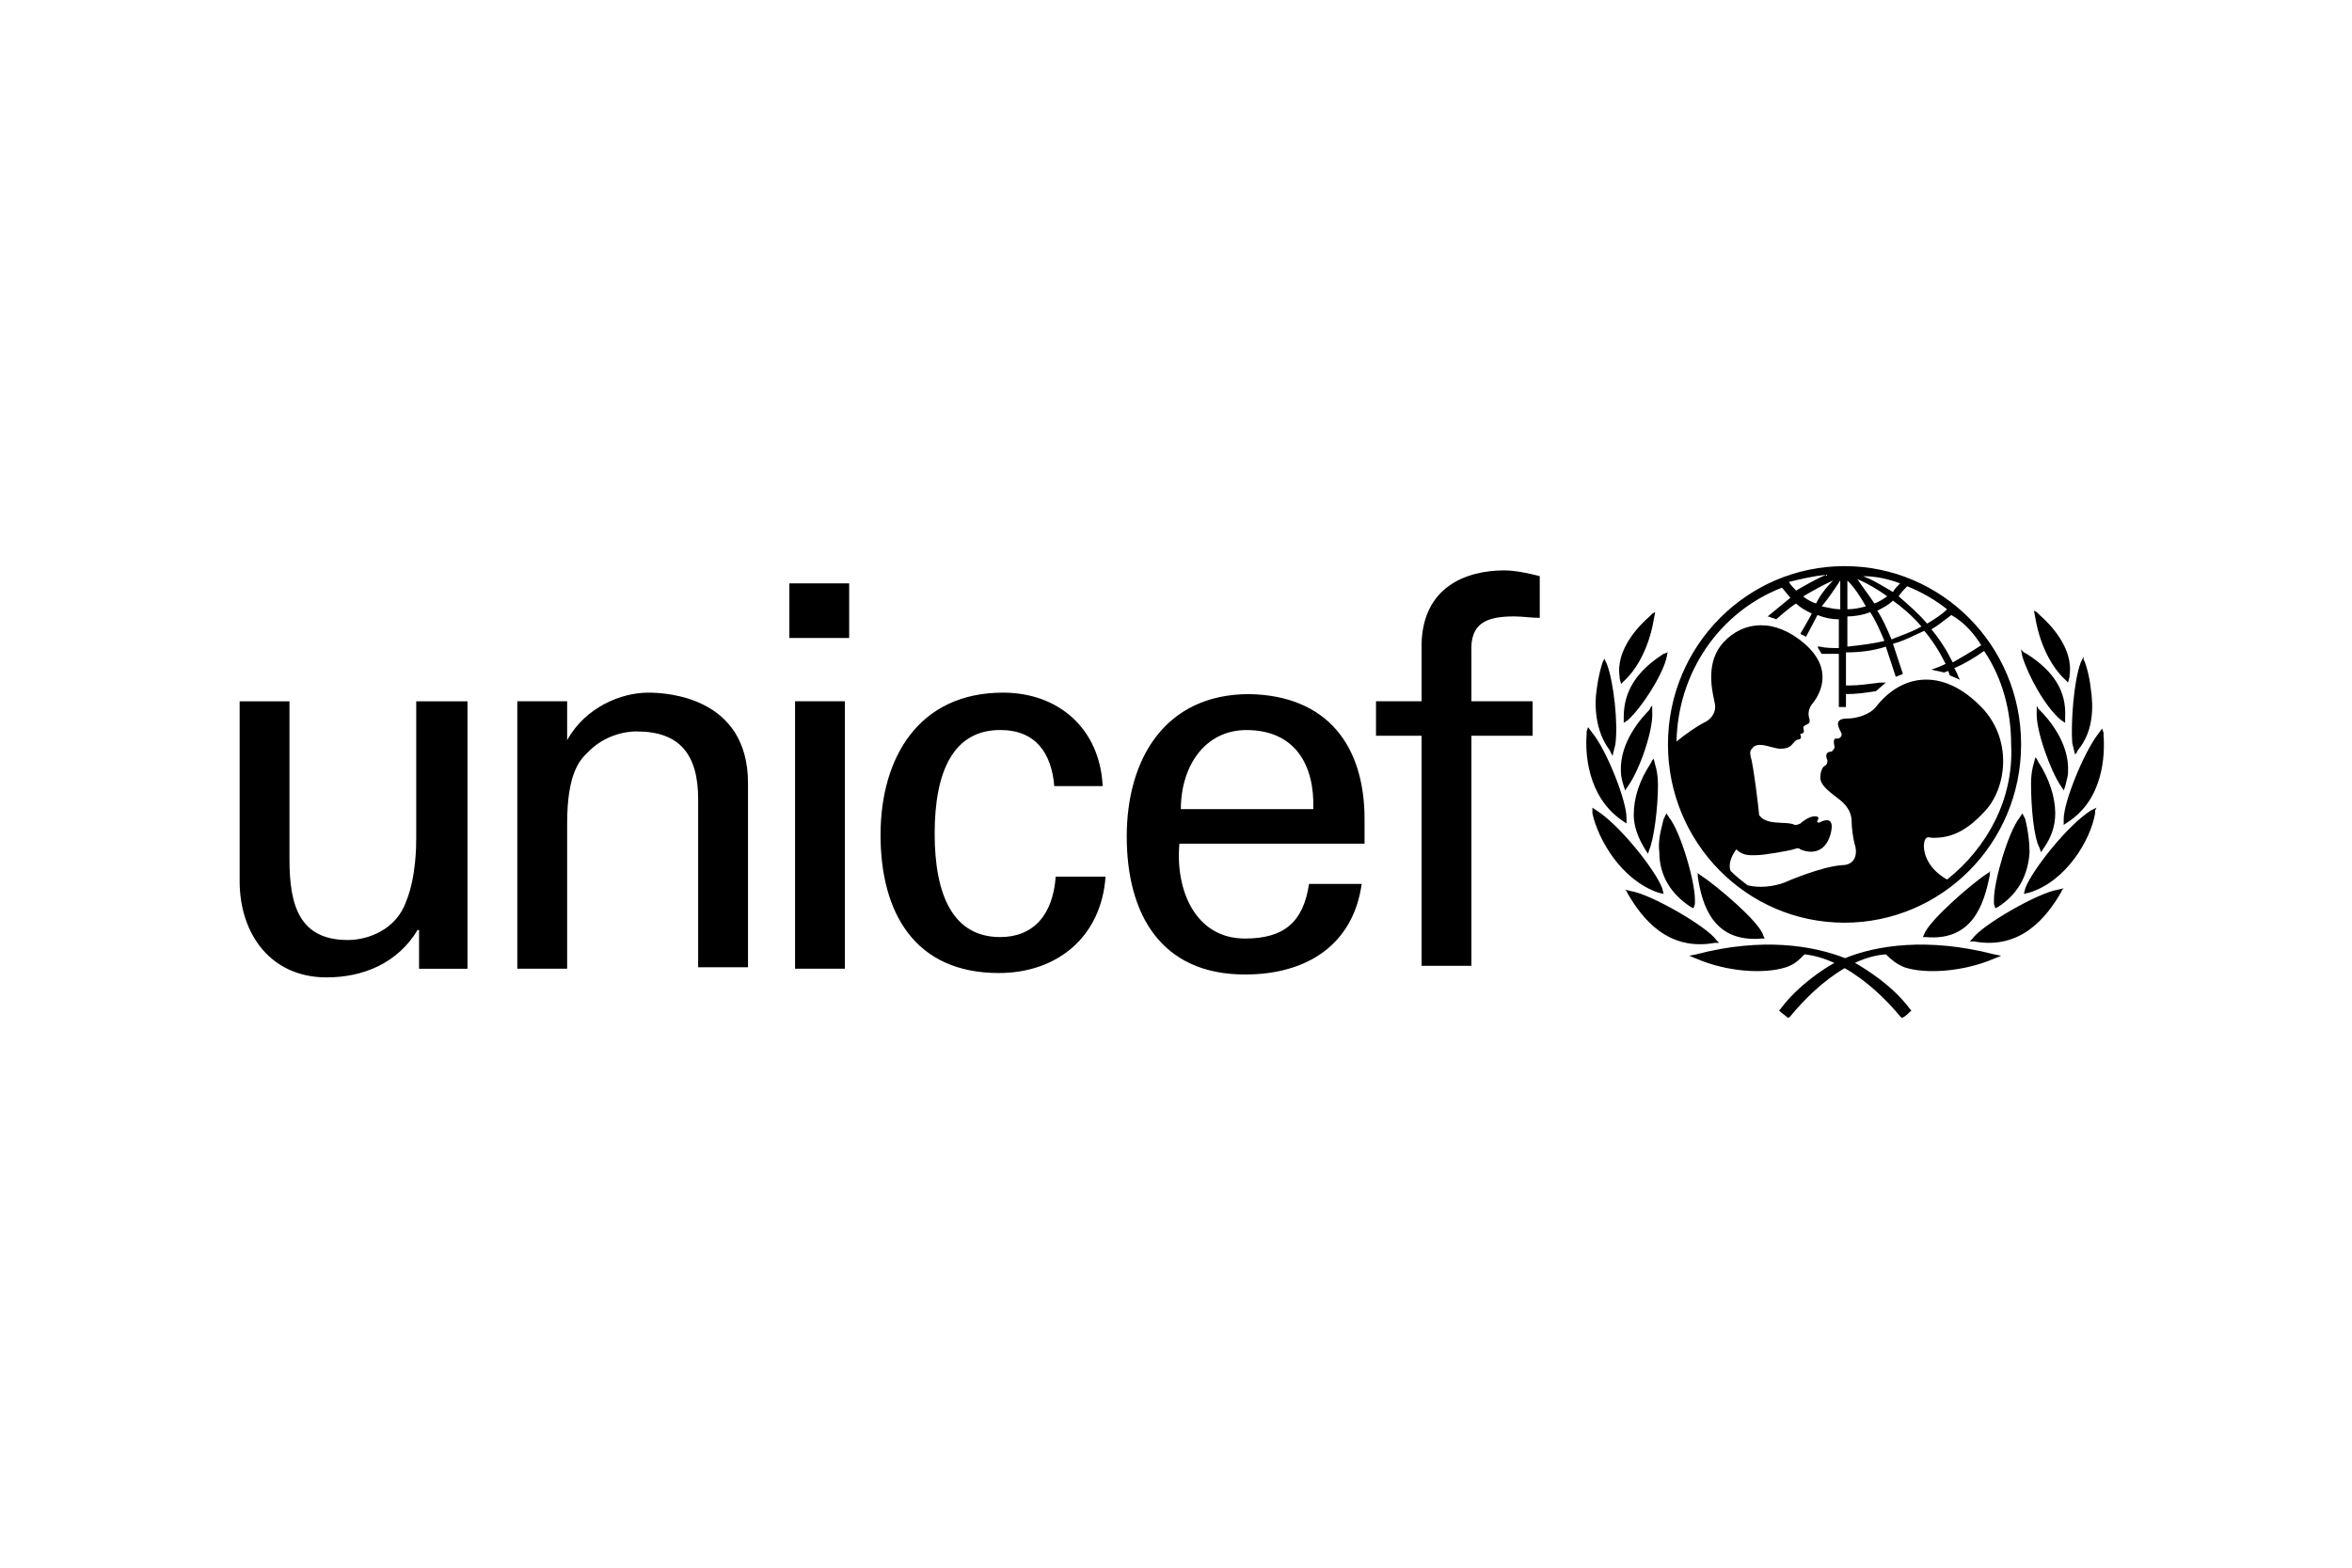 <svg width="144" height="96" viewBox="0 0 144 96" fill="none" xmlns="http://www.w3.org/2000/svg">
<path fill-rule="evenodd" clip-rule="evenodd" d="M112.931 34.667C107.002 34.667 102.12 39.51 102.12 45.585C102.12 51.573 106.915 56.503 112.931 56.503C118.859 56.503 123.741 51.661 123.741 45.585C123.741 39.51 118.859 34.667 112.931 34.667ZM121.3 39.51C120.777 39.862 120.167 40.214 119.557 40.566C119.208 39.862 118.772 39.157 118.249 38.541C118.601 38.328 118.953 38.057 119.259 37.822L119.26 37.821L119.263 37.819C119.335 37.764 119.404 37.711 119.469 37.661C120.254 38.101 120.864 38.805 121.3 39.51ZM116.767 35.9C117.639 36.252 118.423 36.692 119.208 37.309C118.859 37.661 118.423 37.925 117.987 38.189C117.464 37.573 116.854 37.044 116.244 36.516C116.418 36.252 116.592 36.076 116.767 35.9ZM117.639 38.365C117.232 38.6 116.825 38.756 116.418 38.913C116.215 38.991 116.011 39.069 115.808 39.157C115.546 38.541 115.285 37.925 114.936 37.397C115.285 37.22 115.633 37.044 115.895 36.78C116.505 37.22 117.115 37.749 117.639 38.365ZM115.514 36.028L115.514 36.028C115.054 35.754 114.613 35.491 114.064 35.283C114.849 35.283 115.633 35.459 116.331 35.724C116.156 35.9 115.982 36.076 115.895 36.252C115.765 36.177 115.639 36.102 115.514 36.028ZM115.546 36.516L115.546 36.516C115.285 36.692 115.023 36.868 114.761 36.956C114.587 36.692 114.413 36.45 114.239 36.208L114.238 36.208L114.238 36.208C114.064 35.966 113.89 35.724 113.715 35.459C114.326 35.724 114.936 36.076 115.546 36.516ZM113.105 35.547C113.541 35.988 113.89 36.516 114.238 37.132C113.89 37.22 113.541 37.309 113.105 37.309V35.547ZM113.105 37.749C113.541 37.749 114.064 37.661 114.5 37.485C114.849 38.013 115.11 38.629 115.372 39.246C114.674 39.422 113.89 39.51 113.105 39.598V37.749ZM112.669 35.547V37.309C112.38 37.309 112.091 37.248 111.753 37.177C111.683 37.163 111.61 37.148 111.536 37.132C111.972 36.604 112.32 36.076 112.669 35.547ZM111.187 36.956C110.925 36.868 110.577 36.692 110.402 36.516C111.013 36.164 111.623 35.812 112.233 35.547C111.797 35.988 111.448 36.428 111.187 36.956ZM111.797 35.195C111.187 35.459 110.577 35.812 109.966 36.164C109.792 35.988 109.618 35.812 109.53 35.636C110.228 35.459 111.013 35.283 111.797 35.195ZM119.208 53.862C117.813 53.069 117.726 51.925 117.813 51.573C117.881 51.227 118.057 51.261 118.214 51.292C118.257 51.3 118.299 51.308 118.336 51.308C119.295 51.308 120.254 51.044 121.475 49.724C122.87 48.315 123.306 45.145 121.126 43.12C118.859 40.919 116.418 41.271 114.849 43.296C114.5 43.736 113.715 44 113.105 44C112.294 44 112.531 44.477 112.678 44.773C112.721 44.859 112.756 44.929 112.756 44.969C112.756 45.145 112.582 45.233 112.495 45.233C112.21 45.161 112.274 45.501 112.307 45.675C112.314 45.714 112.32 45.745 112.32 45.761C112.32 45.849 112.146 46.025 112.146 46.025C111.71 46.025 111.797 46.378 111.884 46.554C111.884 46.642 111.884 46.818 111.71 46.906C111.536 46.994 111.448 47.346 111.448 47.61C111.448 48.051 111.884 48.403 112.582 48.931C113.279 49.459 113.367 49.988 113.367 50.34C113.367 50.692 113.454 51.308 113.541 51.661C113.715 52.101 113.715 52.981 112.756 52.981C111.536 53.069 109.443 53.95 109.269 54.038C108.571 54.302 107.7 54.39 107.002 54.214L107.002 54.214C106.653 53.95 106.305 53.686 105.956 53.334C105.782 52.893 106.043 52.365 106.305 52.013C106.681 52.393 107.123 52.379 107.462 52.368C107.515 52.367 107.565 52.365 107.612 52.365C107.961 52.365 109.53 52.101 109.792 52.013C110.054 51.925 110.141 51.925 110.228 52.013C110.838 52.277 111.71 52.277 112.059 51.132C112.408 49.9 111.623 50.252 111.448 50.34C111.361 50.428 111.187 50.34 111.274 50.252C111.448 49.988 111.187 49.988 111.1 49.988C110.751 49.988 110.315 50.34 110.228 50.428C110.054 50.516 109.966 50.516 109.879 50.516C109.716 50.417 109.431 50.405 109.115 50.391C108.587 50.367 107.972 50.34 107.7 49.9C107.7 49.724 107.351 46.818 107.176 46.29C107.176 46.271 107.172 46.248 107.168 46.221L107.168 46.221C107.151 46.126 107.127 45.987 107.264 45.849C107.5 45.491 107.977 45.619 108.423 45.738C108.635 45.795 108.839 45.849 109.007 45.849C109.509 45.849 109.657 45.671 109.791 45.509L109.791 45.509C109.82 45.474 109.848 45.44 109.879 45.409C109.981 45.306 110.054 45.293 110.113 45.283C110.156 45.276 110.192 45.269 110.228 45.233C110.286 45.174 110.267 45.116 110.247 45.057C110.238 45.028 110.228 44.998 110.228 44.969C110.228 44.925 110.25 44.925 110.282 44.925C110.315 44.925 110.359 44.925 110.402 44.881C110.463 44.819 110.439 44.715 110.419 44.628C110.41 44.59 110.402 44.555 110.402 44.529C110.464 44.435 110.548 44.396 110.623 44.362C110.758 44.301 110.863 44.253 110.751 43.912C110.664 43.56 110.838 43.208 111.013 43.032C111.274 42.679 112.408 41.095 110.489 39.422C108.659 37.837 106.741 38.013 105.52 39.334C104.441 40.502 104.793 42.152 104.949 42.883L104.949 42.884C104.97 42.979 104.987 43.059 104.997 43.12C105.084 43.648 104.735 44.088 104.299 44.264C103.951 44.441 103.166 44.969 102.643 45.409C102.73 41.183 105.258 37.485 109.095 35.988C109.182 36.076 109.269 36.186 109.356 36.296L109.356 36.296C109.443 36.406 109.53 36.516 109.618 36.604C109.182 36.956 108.223 37.749 108.223 37.749C108.223 37.749 108.31 37.749 108.484 37.837C108.571 37.837 108.746 37.925 108.746 37.925C108.746 37.925 109.53 37.22 109.966 36.956C110.228 37.22 110.577 37.397 110.925 37.573C110.751 37.925 110.228 38.805 110.228 38.805C110.228 38.805 110.315 38.893 110.402 38.893C110.489 38.981 110.577 38.981 110.577 38.981C110.577 38.981 111.1 38.013 111.274 37.661C111.71 37.837 112.146 37.925 112.582 37.925V39.686C112.32 39.686 111.71 39.686 111.448 39.598H111.274L111.361 39.774C111.405 39.818 111.427 39.862 111.448 39.906C111.47 39.95 111.492 39.994 111.536 40.038H112.582V43.296H113.018V42.503C113.645 42.503 114.131 42.432 114.666 42.354L114.849 42.327L115.459 41.799H115.11L115.044 41.807L114.85 41.832L114.849 41.832C114.259 41.908 113.736 41.975 113.279 41.975H113.018V39.95C113.802 39.95 114.674 39.862 115.459 39.598L116.069 41.447L116.505 41.271L115.895 39.422C116.391 39.296 116.844 39.082 117.283 38.873L117.283 38.873L117.283 38.873C117.461 38.789 117.637 38.705 117.813 38.629C118.336 39.246 118.772 39.95 119.121 40.654C118.772 40.831 118.249 41.007 118.249 41.007C118.685 41.095 119.033 41.183 119.033 41.183C119.033 41.183 119.208 41.095 119.295 41.095C119.295 41.183 119.382 41.359 119.382 41.359L119.993 41.623L119.905 41.447C119.905 41.447 119.731 41.007 119.644 40.919C120.254 40.654 120.864 40.302 121.475 39.862C122.608 41.535 123.131 43.56 123.131 45.585C123.306 48.931 121.649 51.925 119.208 53.862ZM101.166 37.572L100.992 37.748C100.381 38.276 98.899 39.773 99.161 41.446V41.534L99.248 41.886L99.422 41.71C100.294 40.918 100.992 39.509 101.253 37.924L101.34 37.484L101.166 37.572ZM98.115 40.567L98.202 40.391V40.302L98.377 40.655C98.813 41.799 99.074 44.353 98.9 45.585L98.725 46.29L98.638 46.114L98.551 45.938C97.679 44.793 97.592 43.208 97.766 42.151C97.854 41.447 98.028 40.831 98.115 40.567ZM97.141 44.792V44.968C97.054 46.025 97.141 48.754 99.32 50.251L99.582 50.427V50.075C99.582 49.018 98.362 45.937 97.49 44.88L97.228 44.528L97.141 44.792ZM97.495 49.811V49.635V49.459L97.756 49.635C99.151 50.515 101.331 53.245 101.767 54.389L101.854 54.742L101.505 54.654C99.239 53.861 97.844 51.396 97.495 49.811ZM102.114 39.952L102.095 39.958L102.114 39.864V39.952ZM102.095 39.958L102.027 40.304C101.765 41.361 100.545 43.297 99.673 44.09L99.412 44.266V43.914C99.412 42.329 100.196 41.096 101.853 40.04L102.095 39.958ZM100.982 43.474L101.069 43.297L101.156 43.209V43.562C101.244 44.706 100.372 47.172 99.674 48.14L99.5 48.404L99.413 48.14C99.326 47.876 99.238 47.524 99.238 47.26C99.151 45.411 100.546 43.914 100.982 43.474ZM101.159 46.554L101.072 46.73C100.375 47.787 100.026 48.843 100.026 49.9C100.026 50.604 100.288 51.309 100.724 52.013L100.898 52.277L100.985 52.013C101.247 51.397 101.508 49.548 101.508 48.051C101.508 47.522 101.421 47.082 101.334 46.818L101.247 46.466L101.159 46.554ZM101.852 50.162L101.94 49.986L102.027 49.81L102.201 50.074C102.899 50.955 103.771 53.949 103.771 55.093V55.357L103.683 55.621L103.509 55.533C102.288 54.741 101.591 53.596 101.591 52.188C101.51 51.534 101.654 50.956 101.815 50.313L101.852 50.162ZM99.582 54.567L99.669 54.743C100.541 56.24 102.11 58.265 104.987 57.737H105.249L105.075 57.561C104.551 56.768 101.064 54.743 99.844 54.567L99.495 54.479L99.582 54.567ZM103.422 58.528L103.858 58.44C107.869 57.387 110.995 57.899 112.963 58.674C114.863 57.899 117.995 57.387 122.087 58.44L122.523 58.528L122.087 58.704C120.256 59.497 117.902 59.673 116.594 59.232C116.158 59.056 115.809 58.792 115.461 58.44C114.812 58.489 114.177 58.677 113.57 58.959L113.634 58.997C114.188 59.327 115.838 60.308 116.935 61.786L117.023 61.874L116.935 61.962C116.848 62.05 116.674 62.226 116.499 62.314H116.412L116.325 62.226C115.491 61.215 114.301 60.06 112.938 59.288C111.604 60.064 110.44 61.232 109.619 62.226L109.532 62.314H109.445C109.401 62.27 109.314 62.204 109.227 62.138C109.14 62.072 109.053 62.006 109.009 61.962L108.922 61.874L109.009 61.786C110.106 60.308 111.756 59.264 112.31 58.967C111.722 58.699 111.109 58.51 110.484 58.44C110.135 58.792 109.873 59.056 109.35 59.232C107.955 59.673 105.689 59.497 103.858 58.704L103.422 58.528ZM103.947 53.687C104.208 55.448 104.906 57.737 107.87 57.473H108.044L107.957 57.297C107.783 56.505 105.08 54.215 104.121 53.599L103.859 53.423L103.947 53.511V53.687ZM124.613 37.835L124.526 37.395L124.7 37.483L124.875 37.659C125.485 38.187 126.967 39.684 126.706 41.357V41.445L126.618 41.797L126.444 41.621C125.572 40.829 124.875 39.42 124.613 37.835ZM127.568 40.212L127.394 40.564C126.958 41.709 126.784 44.262 126.871 45.495L127.045 46.199L127.132 46.111L127.219 45.935C128.179 44.791 128.179 43.294 128.004 42.149C127.917 41.357 127.743 40.828 127.655 40.564L127.568 40.388V40.212ZM128.441 44.967L128.703 44.614L128.79 44.878V45.054C128.877 46.199 128.79 48.929 126.611 50.337L126.349 50.514V50.161C126.349 49.105 127.57 46.111 128.441 44.967ZM128.358 49.459L128.009 49.635C126.614 50.515 124.435 53.245 123.999 54.389L123.911 54.742L124.26 54.654C126.527 53.949 128.009 51.396 128.271 49.811V49.635L128.358 49.459ZM123.822 40.214L123.734 39.774L123.909 39.95L124.083 40.038C125.74 41.094 126.524 42.327 126.437 43.912V44.264L126.176 44.088C125.217 43.296 124.17 41.359 123.822 40.214ZM124.698 43.209V43.562C124.611 44.706 125.57 47.26 126.18 48.14L126.355 48.404L126.442 48.14C126.46 48.067 126.478 47.997 126.496 47.931L126.496 47.93L126.496 47.93C126.562 47.678 126.616 47.469 126.616 47.26C126.704 45.411 125.309 43.914 124.873 43.474L124.785 43.385L124.698 43.209ZM124.523 46.73L124.611 46.378L124.698 46.466L124.785 46.642C125.482 47.699 125.831 48.843 125.831 49.812C125.831 50.604 125.57 51.309 125.134 51.925L124.959 52.189L124.872 51.925C124.523 51.309 124.349 49.46 124.349 47.963C124.349 47.434 124.436 46.994 124.523 46.73ZM123.822 49.81L123.647 50.074C122.95 50.955 122.078 53.949 122.078 55.093V55.357L122.165 55.621L122.34 55.533C123.56 54.741 124.171 53.596 124.258 52.188C124.258 51.571 124.171 50.867 123.996 50.162L123.909 49.986L123.822 49.81ZM126.004 54.481L126.353 54.393L126.266 54.481L126.179 54.657C125.307 56.154 123.738 58.179 120.861 57.651H120.599L120.773 57.475C121.296 56.682 124.784 54.657 126.004 54.481ZM121.647 53.508L121.909 53.332L121.822 53.42V53.596C121.473 55.358 120.775 57.647 117.898 57.383H117.724L117.811 57.206C118.073 56.414 120.688 54.125 121.647 53.508ZM48.328 35.724H51.99V39.069H48.328V35.724ZM48.677 42.944H51.728V59.321H48.677V42.944ZM28.621 42.947H25.57H25.483V51.312C25.483 51.752 25.483 53.689 24.872 55.186C24.262 56.947 22.518 57.563 21.298 57.563C18.334 57.563 17.723 55.45 17.723 52.632V42.947H14.672V53.953C14.672 57.211 16.59 59.852 19.99 59.852C22.257 59.852 24.349 58.972 25.57 56.947H25.657V59.324H28.621V42.947ZM34.723 45.321C35.857 43.295 38.036 42.415 39.693 42.415C40.826 42.415 45.796 42.679 45.796 47.962V59.233H42.744V48.931C42.744 46.201 41.611 44.792 38.995 44.792C38.995 44.792 37.339 44.704 36.031 46.025C36.011 46.046 35.989 46.067 35.967 46.089C35.515 46.537 34.723 47.322 34.723 50.428V59.321H31.672V42.943H34.723V45.321ZM61.235 44.704C63.414 44.704 64.374 46.113 64.548 48.138H67.512C67.338 44.616 64.809 42.415 61.409 42.415C56.265 42.415 53.911 46.377 53.911 51.132C53.911 55.887 56.004 59.585 61.148 59.585C64.722 59.585 67.425 57.383 67.686 53.685H64.635C64.461 56.063 63.24 57.383 61.235 57.383C58.358 57.383 57.224 54.83 57.224 51.044C57.224 47.258 58.358 44.704 61.235 44.704ZM72.21 51.662C71.949 54.48 73.169 57.473 76.221 57.473C78.575 57.473 79.795 56.505 80.144 54.127H83.37C82.847 57.825 80.057 59.675 76.221 59.675C71.077 59.675 68.984 55.977 68.984 51.222C68.984 46.467 71.338 42.505 76.482 42.505C81.277 42.593 83.544 45.675 83.544 50.165V51.662H72.21ZM80.406 49.549C80.493 46.819 79.272 44.706 76.308 44.706C73.779 44.706 72.297 46.907 72.297 49.549H80.406ZM87.035 45.055V59.143H90.086V45.055H93.835V42.942H90.086V39.948C89.999 38.187 90.958 37.747 92.702 37.747C92.963 37.747 93.225 37.769 93.486 37.791C93.748 37.813 94.009 37.835 94.271 37.835V35.282C93.573 35.105 92.789 34.929 92.091 34.929C89.825 34.929 87.122 35.898 87.035 39.42V42.942H84.245V45.055H87.035Z" fill="black"/>
</svg>
